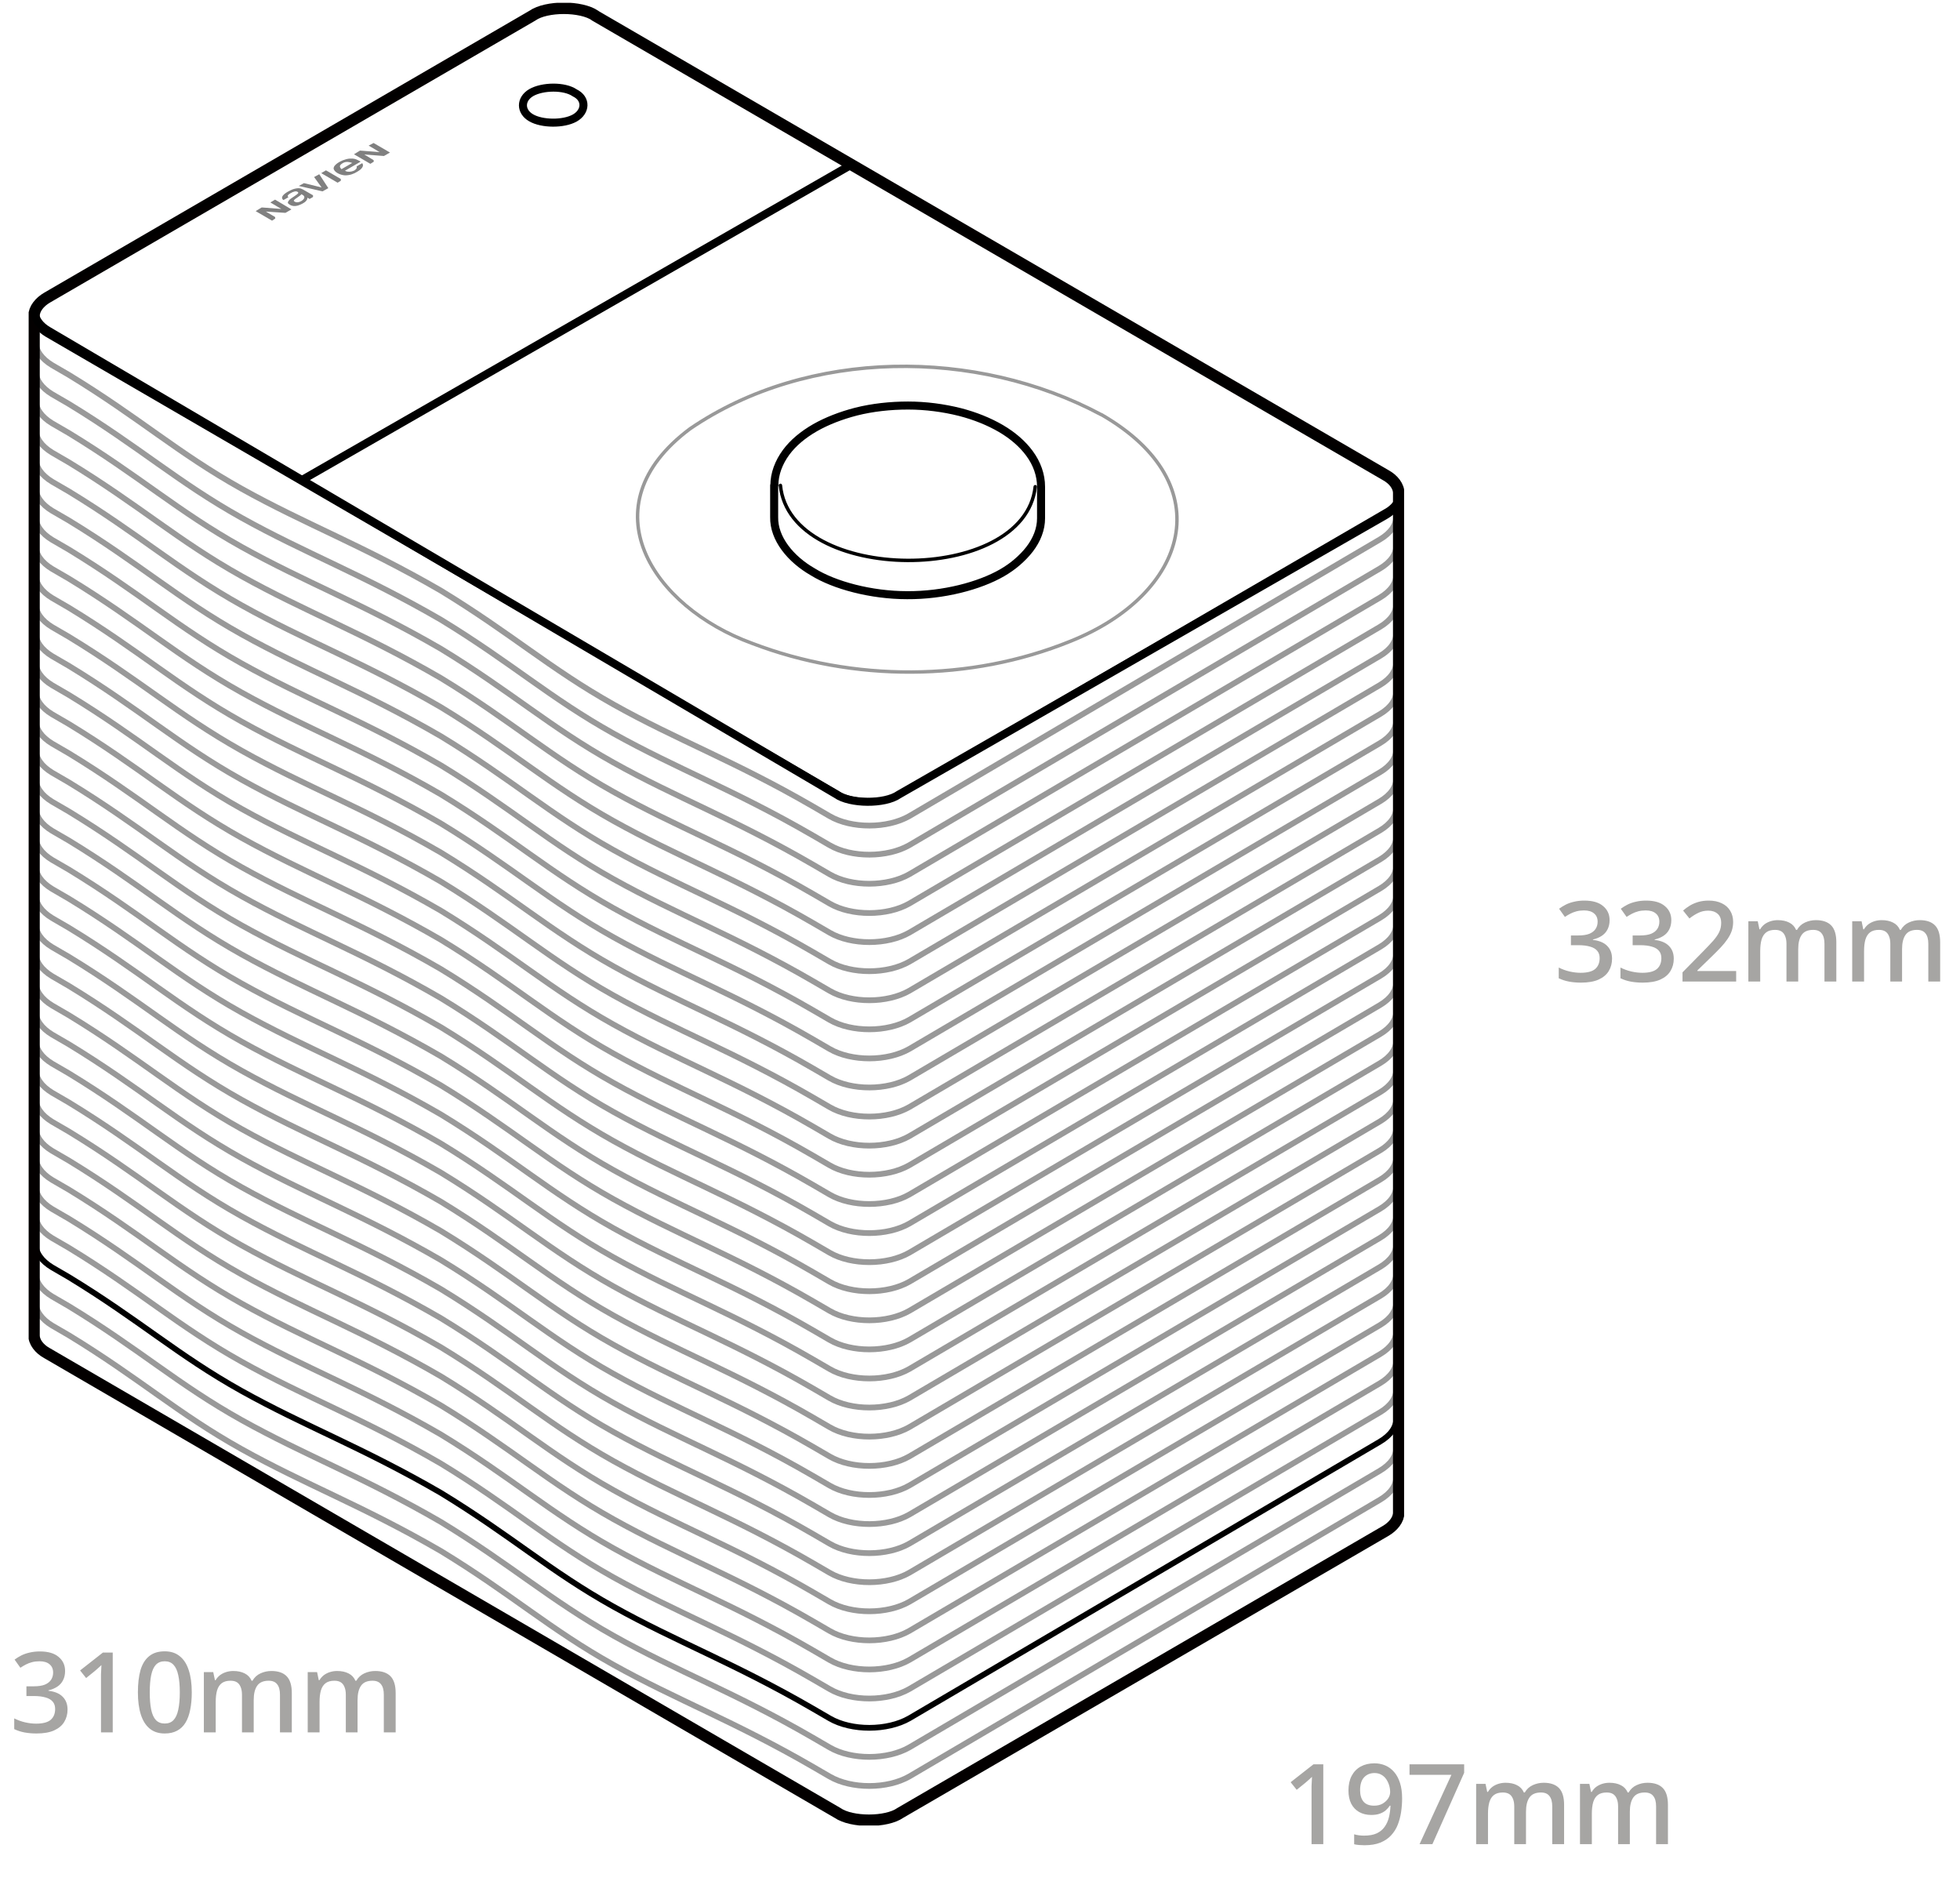 <svg width="171" height="166" viewBox="0 0 171 166" fill="none" xmlns="http://www.w3.org/2000/svg">
<g clip-path="url(#clip0_1451_4080)">
<path d="M3.121 29.831C3.121 30.569 3.61 31.289 4.551 31.856L6.018 32.708C12.168 36.456 15.535 39.541 21.065 42.627C26.594 45.712 31.598 47.548 38.463 51.523C44.613 55.271 47.98 58.337 53.51 61.442C59.04 64.546 64.043 66.363 70.908 70.338L72.375 71.19C74.293 72.307 77.416 72.288 79.334 71.19L120.394 47.056C121.353 46.488 121.823 45.769 121.823 45.031" stroke="#999999" stroke-width="0.5" stroke-linecap="round" stroke-linejoin="round"/>
<path d="M3.121 32.367C3.121 33.105 3.61 33.825 4.551 34.392L6.018 35.244C12.168 38.992 15.535 42.078 21.065 45.163C26.594 48.248 31.598 50.084 38.463 54.059C44.613 57.807 47.98 60.892 53.51 63.978C59.04 67.063 64.043 68.899 70.908 72.874L72.375 73.726C74.293 74.843 77.416 74.824 79.334 73.726L120.394 49.592C121.353 49.024 121.823 48.305 121.823 47.567" stroke="#999999" stroke-width="0.5" stroke-linecap="round" stroke-linejoin="round"/>
<path d="M3.121 34.904C3.121 35.642 3.61 36.362 4.551 36.93L6.018 37.781C12.168 41.529 15.535 44.615 21.065 47.7C26.594 50.785 31.598 52.621 38.463 56.596C44.613 60.344 47.98 63.43 53.51 66.515C59.04 69.6 64.043 71.436 70.908 75.411L72.375 76.263C74.293 77.38 77.416 77.361 79.334 76.263L120.394 52.129C121.353 51.561 121.823 50.842 121.823 50.104" stroke="#999999" stroke-width="0.5" stroke-linecap="round" stroke-linejoin="round"/>
<path d="M3.121 37.459C3.121 38.197 3.61 38.916 4.551 39.484L6.018 40.336C12.168 44.084 15.535 47.169 21.065 50.255C26.594 53.34 31.598 55.176 38.463 59.151C44.613 62.899 47.98 65.984 53.51 69.07C59.04 72.155 64.043 73.991 70.908 77.966L72.375 78.818C74.293 79.935 77.416 79.916 79.334 78.818L120.394 54.684C121.353 54.116 121.823 53.397 121.823 52.659" stroke="#999999" stroke-width="0.5" stroke-linecap="round" stroke-linejoin="round"/>
<path d="M3.121 39.996C3.121 40.734 3.61 41.454 4.551 42.022L6.018 42.873C12.168 46.621 15.535 49.706 21.065 52.792C26.594 55.877 31.598 57.713 38.463 61.688C44.613 65.436 47.98 68.522 53.51 71.607C59.04 74.692 64.043 76.528 70.908 80.503L72.375 81.355C74.293 82.472 77.416 82.453 79.334 81.355L120.394 57.221C121.353 56.653 121.823 55.934 121.823 55.196" stroke="#999999" stroke-width="0.5" stroke-linecap="round" stroke-linejoin="round"/>
<path d="M3.121 42.532C3.121 43.27 3.61 43.99 4.551 44.558L6.018 45.409C12.168 49.157 15.535 52.243 21.065 55.328C26.594 58.413 31.598 60.249 38.463 64.224C44.613 67.972 47.98 71.058 53.51 74.143C59.04 77.228 64.043 79.064 70.908 83.039L72.375 83.891C74.293 85.008 77.416 84.989 79.334 83.891L120.394 59.757C121.353 59.189 121.823 58.47 121.823 57.732" stroke="#999999" stroke-width="0.5" stroke-linecap="round" stroke-linejoin="round"/>
<path d="M3.121 45.068C3.121 45.807 3.61 46.526 4.551 47.094L6.018 47.946C12.168 51.693 15.535 54.779 21.065 57.864C26.594 60.949 31.598 62.785 38.463 66.76C44.613 70.508 47.98 73.594 53.51 76.679C59.04 79.764 64.043 81.6 70.908 85.576L72.375 86.427C74.293 87.544 77.416 87.525 79.334 86.427L120.394 62.293C121.353 61.725 121.823 61.006 121.823 60.268" stroke="#999999" stroke-width="0.5" stroke-linecap="round" stroke-linejoin="round"/>
<path d="M3.121 47.605C3.121 48.343 3.61 49.062 4.551 49.63L6.018 50.482C12.168 54.23 15.535 57.315 21.065 60.4C26.594 63.486 31.598 65.322 38.463 69.297C44.613 73.044 47.98 76.13 53.51 79.215C59.04 82.301 64.043 84.137 70.908 88.112L72.375 88.963C74.293 90.08 77.416 90.061 79.334 88.963L120.394 64.829C121.353 64.262 121.823 63.542 121.823 62.804" stroke="#999999" stroke-width="0.5" stroke-linecap="round" stroke-linejoin="round"/>
<path d="M3.121 50.142C3.121 50.88 3.61 51.599 4.551 52.167L6.018 53.019C12.168 56.767 15.535 59.852 21.065 62.937C26.594 66.023 31.598 67.859 38.463 71.834C44.613 75.582 47.98 78.667 53.51 81.752C59.04 84.838 64.043 86.674 70.908 90.649L72.375 91.501C74.293 92.617 77.416 92.598 79.334 91.501L120.394 67.367C121.353 66.799 121.823 66.079 121.823 65.341" stroke="#999999" stroke-width="0.5" stroke-linecap="round" stroke-linejoin="round"/>
<path d="M3.121 52.678C3.121 53.416 3.61 54.135 4.551 54.703L6.018 55.555C12.168 59.303 15.535 62.369 21.065 65.473C26.594 68.578 31.598 70.395 38.463 74.37C44.613 78.118 47.98 81.203 53.51 84.288C59.04 87.374 64.043 89.21 70.908 93.185L72.375 94.037C74.293 95.153 77.416 95.135 79.334 94.037L120.394 69.903C121.353 69.335 121.823 68.616 121.823 67.877" stroke="#999999" stroke-width="0.5" stroke-linecap="round" stroke-linejoin="round"/>
<path d="M3.121 55.214C3.121 55.952 3.61 56.671 4.551 57.239L6.018 58.091C12.168 61.839 15.535 64.924 21.065 68.01C26.594 71.095 31.598 72.931 38.463 76.906C44.613 80.654 47.98 83.739 53.51 86.825C59.04 89.91 64.043 91.746 70.908 95.721L72.375 96.573C74.293 97.69 77.416 97.671 79.334 96.573L120.394 72.439C121.353 71.871 121.823 71.152 121.823 70.413" stroke="#999999" stroke-width="0.5" stroke-linecap="round" stroke-linejoin="round"/>
<path d="M3.121 57.751C3.121 58.489 3.61 59.209 4.551 59.776L6.018 60.628C12.168 64.376 15.535 67.461 21.065 70.547C26.594 73.632 31.598 75.468 38.463 79.443C44.613 83.191 47.98 86.276 53.51 89.362C59.04 92.447 64.043 94.283 70.908 98.258L72.375 99.11C74.293 100.227 77.416 100.208 79.334 99.11L120.394 74.976C121.353 74.408 121.823 73.689 121.823 72.951" stroke="#999999" stroke-width="0.5" stroke-linecap="round" stroke-linejoin="round"/>
<path d="M3.121 60.287C3.121 61.025 3.61 61.745 4.551 62.312L6.018 63.164C12.168 66.912 15.535 69.998 21.065 73.083C26.594 76.168 31.598 78.004 38.463 81.979C44.613 85.727 47.98 88.812 53.51 91.898C59.04 94.983 64.043 96.819 70.908 100.794L72.375 101.646C74.293 102.763 77.416 102.744 79.334 101.646L120.394 77.512C121.353 76.944 121.823 76.225 121.823 75.487" stroke="#999999" stroke-width="0.5" stroke-linecap="round" stroke-linejoin="round"/>
<path d="M3.121 62.843C3.121 63.581 3.61 64.3 4.551 64.868L6.018 65.72C12.168 69.468 15.535 72.553 21.065 75.638C26.594 78.724 31.598 80.56 38.463 84.535C44.613 88.283 47.98 91.368 53.51 94.454C59.04 97.539 64.043 99.375 70.908 103.35L72.375 104.202C74.293 105.318 77.416 105.3 79.334 104.202L120.394 80.068C121.353 79.5 121.823 78.781 121.823 78.042" stroke="#999999" stroke-width="0.5" stroke-linecap="round" stroke-linejoin="round"/>
<path d="M3.121 65.379C3.121 66.117 3.61 66.836 4.551 67.404L6.018 68.256C12.168 72.004 15.535 75.089 21.065 78.175C26.594 81.26 31.598 83.096 38.463 87.071C44.613 90.819 47.98 93.904 53.51 96.99C59.04 100.075 64.043 101.911 70.908 105.886L72.375 106.738C74.293 107.855 77.416 107.836 79.334 106.738L120.394 82.604C121.353 82.036 121.823 81.317 121.823 80.579" stroke="#999999" stroke-width="0.5" stroke-linecap="round" stroke-linejoin="round"/>
<path d="M3.121 67.915C3.121 68.653 3.61 69.373 4.551 69.94L6.018 70.792C12.168 74.54 15.535 77.625 21.065 80.711C26.594 83.796 31.598 85.632 38.463 89.607C44.613 93.355 47.98 96.44 53.51 99.526C59.04 102.611 64.043 104.447 70.908 108.422L72.375 109.274C74.293 110.391 77.416 110.372 79.334 109.274L120.394 85.14C121.353 84.572 121.823 83.853 121.823 83.115" stroke="#999999" stroke-width="0.5" stroke-linecap="round" stroke-linejoin="round"/>
<path d="M3.121 70.452C3.121 71.19 3.61 71.91 4.551 72.478L6.018 73.329C12.168 77.077 15.535 80.162 21.065 83.248C26.594 86.333 31.598 88.169 38.463 92.144C44.613 95.892 47.98 98.978 53.51 102.063C59.04 105.148 64.043 106.984 70.908 110.959L72.375 111.811C74.293 112.928 77.416 112.909 79.334 111.811L120.394 87.677C121.353 87.109 121.823 86.39 121.823 85.652" stroke="#999999" stroke-width="0.5" stroke-linecap="round" stroke-linejoin="round"/>
<path d="M3.121 72.988C3.121 73.727 3.61 74.446 4.551 75.014L6.018 75.865C12.168 79.613 15.535 82.699 21.065 85.784C26.594 88.869 31.598 90.705 38.463 94.68C44.613 98.428 47.98 101.514 53.51 104.599C59.04 107.684 64.043 109.52 70.908 113.495L72.375 114.347C74.293 115.464 77.416 115.445 79.334 114.347L120.394 90.213C121.353 89.645 121.823 88.926 121.823 88.188" stroke="#999999" stroke-width="0.5" stroke-linecap="round" stroke-linejoin="round"/>
<path d="M3.121 75.524C3.121 76.263 3.61 76.982 4.551 77.55L6.018 78.402C12.168 82.149 15.535 85.235 21.065 88.32C26.594 91.406 31.598 93.242 38.463 97.217C44.613 100.964 47.98 104.05 53.51 107.135C59.04 110.22 64.043 112.057 70.908 116.032L72.375 116.883C74.293 118 77.416 117.981 79.334 116.883L120.394 92.749C121.353 92.182 121.823 91.462 121.823 90.724" stroke="#999999" stroke-width="0.5" stroke-linecap="round" stroke-linejoin="round"/>
<path d="M3.121 78.061C3.121 78.8 3.61 79.519 4.551 80.087L6.018 80.939C12.168 84.686 15.535 87.772 21.065 90.857C26.594 93.943 31.598 95.779 38.463 99.754C44.613 103.502 47.98 106.587 53.51 109.672C59.04 112.758 64.043 114.594 70.908 118.569L72.375 119.42C74.293 120.537 77.416 120.518 79.334 119.42L120.394 95.287C121.353 94.719 121.823 93.999 121.823 93.261" stroke="#999999" stroke-width="0.5" stroke-linecap="round" stroke-linejoin="round"/>
<path d="M3.121 80.598C3.121 81.336 3.61 82.055 4.551 82.623L6.018 83.475C12.168 87.223 15.535 90.308 21.065 93.393C26.594 96.479 31.598 98.315 38.463 102.29C44.613 106.038 47.98 109.123 53.51 112.208C59.04 115.294 64.043 117.13 70.908 121.105L72.375 121.957C74.293 123.073 77.416 123.054 79.334 121.957L120.394 97.823C121.353 97.255 121.823 96.535 121.823 95.797" stroke="#999999" stroke-width="0.5" stroke-linecap="round" stroke-linejoin="round"/>
<path d="M3.121 83.134C3.121 83.872 3.61 84.591 4.551 85.159L6.018 86.011C12.168 89.759 15.535 92.844 21.065 95.93C26.594 99.015 31.598 100.851 38.463 104.826C44.613 108.574 47.98 111.659 53.51 114.745C59.04 117.83 64.043 119.666 70.908 123.641L72.375 124.493C74.293 125.61 77.416 125.591 79.334 124.493L120.394 100.359C121.353 99.791 121.823 99.072 121.823 98.333" stroke="#999999" stroke-width="0.5" stroke-linecap="round" stroke-linejoin="round"/>
<path d="M3.121 85.689C3.121 86.428 3.61 87.147 4.551 87.715L6.018 88.567C12.168 92.314 15.535 95.4 21.065 98.485C26.594 101.571 31.598 103.407 38.463 107.382C44.613 111.129 47.98 114.215 53.51 117.3C59.04 120.386 64.043 122.222 70.908 126.197L72.375 127.048C74.293 128.165 77.416 128.146 79.334 127.048L120.394 102.914C121.353 102.347 121.823 101.627 121.823 100.889" stroke="#999999" stroke-width="0.5" stroke-linecap="round" stroke-linejoin="round"/>
<path d="M3.121 88.226C3.121 88.964 3.61 89.683 4.551 90.251L6.018 91.103C12.168 94.851 15.535 97.936 21.065 101.021C26.594 104.107 31.598 105.943 38.463 109.918C44.613 113.666 47.98 116.751 53.51 119.836C59.04 122.922 64.043 124.758 70.908 128.733L72.375 129.585C74.293 130.701 77.416 130.682 79.334 129.585L120.394 105.451C121.353 104.883 121.823 104.163 121.823 103.425" stroke="#999999" stroke-width="0.5" stroke-linecap="round" stroke-linejoin="round"/>
<path d="M3.121 90.762C3.121 91.5 3.61 92.219 4.551 92.787L6.018 93.639C12.168 97.387 15.535 100.472 21.065 103.557C26.594 106.643 31.598 108.479 38.463 112.454C44.613 116.202 47.98 119.287 53.51 122.372C59.04 125.458 64.043 127.294 70.908 131.269L72.375 132.121C74.293 133.237 77.416 133.219 79.334 132.121L120.394 107.987C121.353 107.419 121.823 106.7 121.823 105.961" stroke="#999999" stroke-width="0.5" stroke-linecap="round" stroke-linejoin="round"/>
<path d="M3.121 93.299C3.121 94.037 3.61 94.756 4.551 95.324L6.018 96.176C12.168 99.924 15.535 103.009 21.065 106.095C26.594 109.18 31.598 111.016 38.463 114.991C44.613 118.739 47.98 121.824 53.51 124.91C59.04 127.995 64.043 129.831 70.908 133.806L72.375 134.658C74.293 135.775 77.416 135.756 79.334 134.658L120.394 110.524C121.353 109.956 121.823 109.237 121.823 108.498" stroke="#999999" stroke-width="0.5" stroke-linecap="round" stroke-linejoin="round"/>
<path d="M3.121 95.835C3.121 96.573 3.61 97.293 4.551 97.86L6.018 98.712C12.168 102.46 15.535 105.545 21.065 108.631C26.594 111.716 31.598 113.552 38.463 117.527C44.613 121.275 47.98 124.36 53.51 127.446C59.04 130.531 64.043 132.367 70.908 136.342L72.375 137.194C74.293 138.311 77.416 138.292 79.334 137.194L120.394 113.06C121.353 112.492 121.823 111.773 121.823 111.035" stroke="#999999" stroke-width="0.5" stroke-linecap="round" stroke-linejoin="round"/>
<path d="M3.121 98.371C3.121 99.109 3.61 99.829 4.551 100.396L6.018 101.248C12.168 104.996 15.535 108.081 21.065 111.167C26.594 114.252 31.598 116.088 38.463 120.063C44.613 123.811 47.98 126.896 53.51 129.982C59.04 133.067 64.043 134.903 70.908 138.878L72.375 139.73C74.293 140.847 77.416 140.828 79.334 139.73L120.394 115.596C121.353 115.028 121.823 114.309 121.823 113.571" stroke="#999999" stroke-width="0.5" stroke-linecap="round" stroke-linejoin="round"/>
<path d="M3.121 100.908C3.121 101.646 3.61 102.366 4.551 102.934L6.018 103.785C12.168 107.533 15.535 110.619 21.065 113.704C26.594 116.789 31.598 118.625 38.463 122.6C44.613 126.348 47.98 129.434 53.51 132.519C59.04 135.604 64.043 137.44 70.908 141.415L72.375 142.267C74.293 143.384 77.416 143.365 79.334 142.267L120.394 118.133C121.353 117.565 121.823 116.846 121.823 116.108" stroke="#999999" stroke-width="0.5" stroke-linecap="round" stroke-linejoin="round"/>
<path d="M3.121 103.444C3.121 104.183 3.61 104.902 4.551 105.47L6.018 106.321C12.168 110.069 15.535 113.155 21.065 116.24C26.594 119.325 31.598 121.161 38.463 125.136C44.613 128.884 47.98 131.97 53.51 135.055C59.04 138.14 64.043 139.976 70.908 143.951L72.375 144.803C74.293 145.92 77.416 145.901 79.334 144.803L120.394 120.669C121.353 120.101 121.823 119.382 121.823 118.644" stroke="#999999" stroke-width="0.5" stroke-linecap="round" stroke-linejoin="round"/>
<path d="M3.121 105.98C3.121 106.719 3.61 107.438 4.551 108.006L6.018 108.858C12.168 112.605 15.535 115.691 21.065 118.776C26.594 121.862 31.598 123.698 38.463 127.673C44.613 131.42 47.98 134.506 53.51 137.591C59.04 140.677 64.043 142.513 70.908 146.488L72.375 147.339C74.293 148.456 77.416 148.437 79.334 147.339L120.394 123.205C121.353 122.638 121.823 121.918 121.823 121.18" stroke="#999999" stroke-width="0.5" stroke-linecap="round" stroke-linejoin="round"/>
<path d="M3.121 111.072C3.121 111.81 3.61 112.53 4.551 113.098L6.018 113.949C12.168 117.697 15.535 120.783 21.065 123.868C26.594 126.953 31.598 128.789 38.463 132.764C44.613 136.512 47.98 139.579 53.51 142.683C59.04 145.787 64.043 147.604 70.908 151.579L72.375 152.431C74.293 153.548 77.416 153.529 79.334 152.431L120.394 128.297C121.353 127.729 121.823 127.01 121.823 126.272" stroke="#999999" stroke-width="0.5" stroke-linecap="round" stroke-linejoin="round"/>
<path d="M3.121 113.609C3.121 114.348 3.61 115.067 4.551 115.635L6.018 116.487C12.168 120.234 15.535 123.32 21.065 126.405C26.594 129.49 31.598 131.327 38.463 135.302C44.613 139.049 47.98 142.135 53.51 145.22C59.04 148.305 64.043 150.142 70.908 154.117L72.375 154.968C74.293 156.085 77.416 156.066 79.334 154.968L120.394 130.834C121.353 130.267 121.823 129.547 121.823 128.809" stroke="#999999" stroke-width="0.5" stroke-linecap="round" stroke-linejoin="round"/>
<path d="M3.121 108.536C3.121 109.274 3.61 109.994 4.551 110.561L6.018 111.413C12.168 115.161 15.535 118.246 21.065 121.332C26.594 124.417 31.598 126.253 38.463 130.228C44.613 133.976 47.98 137.062 53.51 140.147C59.04 143.232 64.043 145.068 70.908 149.043L72.375 149.895C74.293 151.012 77.416 150.993 79.334 149.895L120.394 125.761C121.353 125.193 121.823 124.474 121.823 123.736" stroke="black" stroke-width="0.5" stroke-linecap="round" stroke-linejoin="round"/>
<path d="M2.971 27.56C2.971 28.184 3.46 28.771 4.099 29.15L73.09 69.24C74.294 70.092 77.341 70.092 78.563 69.24L120.921 44.633C121.579 44.273 122.068 43.668 122.049 43.043" stroke="black" stroke-width="0.5" stroke-linecap="round" stroke-linejoin="round"/>
<path d="M51.911 1.362L120.901 41.453C121.56 41.813 122.049 42.419 122.03 43.043V131.951C122.03 132.575 121.541 133.162 120.901 133.541L78.544 158.148C77.34 159 74.293 159 73.071 158.148L4.099 118.038C3.44 117.679 2.951 117.073 2.97 116.448V27.56C2.97 26.935 3.459 26.348 4.099 25.97L46.456 1.362C47.66 0.511 50.707 0.511 51.929 1.362H51.911Z" stroke="#030000" stroke-linecap="round" stroke-linejoin="round"/>
<path d="M74.312 14.348L26.35 41.87" stroke="black" stroke-width="0.7" stroke-linecap="round" stroke-linejoin="round"/>
<path d="M122.03 43.346C122.03 42.721 121.56 42.116 120.902 41.756L52.137 1.306C50.933 0.435 47.886 0.416 46.663 1.268L4.193 25.667C3.535 26.026 3.046 26.613 3.046 27.257" stroke="black" stroke-width="0.3" stroke-linecap="round" stroke-linejoin="round"/>
<path d="M50.143 8.101C49.24 7.477 47.322 7.514 46.343 8.082C45.384 8.65 45.384 9.729 46.343 10.278C47.284 10.827 49.165 10.846 50.143 10.297C51.121 9.748 51.196 8.612 50.143 8.101Z" stroke="black" stroke-width="0.7" stroke-linecap="round" stroke-linejoin="round"/>
<path d="M122.03 43.346C122.03 43.971 121.541 44.558 120.883 44.937L78.413 69.317C77.209 70.168 74.143 70.149 72.939 69.279L4.174 28.828C3.535 28.45 3.046 27.863 3.046 27.238" stroke="black" stroke-width="0.7" stroke-linecap="round" stroke-linejoin="round"/>
<path d="M67.56 42.343C67.56 41.34 67.936 40.336 68.594 39.447C69.196 38.633 70.061 37.913 71.114 37.308C72.149 36.721 73.371 36.248 74.688 35.907C76.118 35.547 77.679 35.377 79.221 35.377C80.763 35.377 82.324 35.585 83.754 35.945C85.07 36.285 86.293 36.778 87.328 37.383C88.362 37.989 89.209 38.727 89.81 39.541C90.469 40.431 90.826 41.434 90.826 42.456V45.22C90.826 46.147 90.469 47.075 89.829 47.908C89.509 48.324 89.133 48.703 88.738 49.043C88.343 49.384 87.911 49.687 87.422 49.971C85.447 51.107 82.306 51.94 79.146 51.92C75.986 51.92 72.788 51.05 70.926 49.895C68.97 48.778 67.503 46.98 67.541 45.106V42.343H67.56Z" stroke="black" stroke-width="0.7" stroke-linecap="round" stroke-linejoin="round"/>
<path d="M68.087 42.343C68.933 50.993 89.379 51.107 90.319 42.456" stroke="black" stroke-width="0.3" stroke-linecap="round" stroke-linejoin="round"/>
<path d="M96.093 36.172C106.645 42.248 103.635 51.844 93.403 55.933C84.638 59.492 74.444 59.492 65.623 56.122C56.933 52.961 51.121 44.178 60.206 37.402C70.513 30.361 85.222 30.361 96.074 36.172H96.093Z" stroke="#999999" stroke-width="0.3" stroke-linecap="round" stroke-linejoin="round"/>
<path d="M28.136 16.695L28.644 16.411L27.854 15.199L27.403 15.445L28.061 16.354L26.519 15.975L26.067 16.221L28.136 16.695Z" fill="#808080"/>
<path d="M29.811 14.764C29.811 14.764 29.585 14.593 29.679 14.423C29.717 14.366 29.773 14.309 29.867 14.252C29.942 14.196 30.037 14.158 30.131 14.139C30.45 14.082 30.695 14.215 30.733 14.215L29.811 14.745V14.764ZM30.77 13.836C30.639 13.836 30.432 13.817 30.187 13.893C29.98 13.95 29.792 14.025 29.623 14.12C29.36 14.271 29.265 14.385 29.247 14.404C29.19 14.461 29.077 14.593 29.115 14.745C29.153 14.877 29.284 15.01 29.453 15.104C29.623 15.199 29.83 15.275 30.074 15.294C30.488 15.312 30.883 15.161 31.146 14.991C31.41 14.839 31.523 14.726 31.56 14.669C31.767 14.423 31.616 14.252 31.598 14.234L31.109 14.518C31.109 14.518 31.146 14.593 31.109 14.688C31.071 14.745 31.015 14.801 30.939 14.858C30.789 14.934 30.582 15.01 30.3 14.972C30.244 14.953 30.168 14.934 30.093 14.896L31.466 14.101C31.466 14.101 31.372 14.044 31.334 14.025C31.221 13.969 31.033 13.855 30.789 13.836" fill="#808080"/>
<path d="M23.585 17.66L24.544 18.228L22.832 18.096L22.306 18.417L23.735 19.25L24.017 19.061L23.998 18.928L23.19 18.455L24.901 18.569L25.428 18.266L23.998 17.414L23.585 17.66Z" fill="#808080"/>
<path d="M32.162 12.701L33.121 13.269L31.41 13.136L30.883 13.458L32.312 14.291L32.613 14.101L32.594 13.969L31.786 13.477L33.497 13.609L34.024 13.306L32.594 12.474L32.162 12.701Z" fill="#808080"/>
<path d="M29.736 15.767V15.616L28.438 14.858L28.024 15.104L29.454 15.937L29.736 15.767Z" fill="#808080"/>
<path d="M26.425 17.016C26.67 17.167 26.538 17.395 26.275 17.546C26.068 17.66 25.88 17.678 25.73 17.603C25.654 17.546 25.635 17.546 25.635 17.527C25.617 17.451 25.786 17.338 25.786 17.338C25.786 17.338 26.049 17.167 26.162 17.073C26.237 17.016 26.275 16.978 26.294 16.94L26.425 17.016ZM26.369 16.505C26.256 16.429 25.993 16.354 25.523 16.524C25.391 16.581 25.259 16.637 25.128 16.713C24.695 16.959 24.563 17.167 24.62 17.319C24.639 17.376 24.676 17.413 24.733 17.451L25.165 17.205C24.996 17.073 25.203 16.94 25.334 16.864C25.617 16.694 25.823 16.656 25.955 16.732C26.106 16.827 25.993 16.902 25.748 17.073C25.41 17.3 25.259 17.395 25.203 17.489C25.071 17.66 25.071 17.735 25.297 17.868C25.447 17.962 25.673 18.019 26.012 17.924C26.237 17.849 26.557 17.697 26.689 17.546C26.82 17.395 26.82 17.319 26.82 17.243L27.009 17.357L27.309 17.186V17.035L26.388 16.505H26.369Z" fill="#808080"/>
</g>
<path d="M140.429 80.268C140.429 80.58 140.367 80.853 140.243 81.087C140.126 81.315 139.957 81.5 139.736 81.643C139.515 81.786 139.262 81.89 138.976 81.955V81.994C139.535 82.059 139.951 82.235 140.224 82.521C140.503 82.8 140.643 83.171 140.643 83.632C140.643 84.035 140.546 84.396 140.351 84.714C140.162 85.026 139.866 85.273 139.463 85.455C139.067 85.631 138.557 85.719 137.933 85.719C137.562 85.719 137.218 85.689 136.899 85.631C136.581 85.572 136.278 85.475 135.992 85.338V84.402C136.285 84.552 136.597 84.666 136.928 84.744C137.266 84.822 137.588 84.861 137.894 84.861C138.485 84.861 138.911 84.75 139.171 84.529C139.431 84.302 139.561 83.986 139.561 83.583C139.561 83.323 139.493 83.112 139.356 82.95C139.22 82.781 139.012 82.657 138.732 82.579C138.453 82.495 138.105 82.452 137.689 82.452H137.055V81.604H137.699C138.095 81.604 138.417 81.555 138.664 81.458C138.911 81.354 139.093 81.211 139.21 81.029C139.327 80.847 139.385 80.639 139.385 80.405C139.385 80.093 139.281 79.852 139.073 79.683C138.872 79.508 138.579 79.42 138.196 79.42C137.962 79.42 137.744 79.446 137.543 79.498C137.348 79.55 137.169 79.618 137.006 79.703C136.844 79.787 136.685 79.882 136.529 79.986L136.022 79.274C136.197 79.144 136.392 79.024 136.607 78.913C136.828 78.803 137.071 78.718 137.338 78.66C137.611 78.595 137.907 78.562 138.225 78.562C138.947 78.562 139.493 78.721 139.863 79.04C140.24 79.352 140.429 79.761 140.429 80.268ZM145.813 80.268C145.813 80.58 145.752 80.853 145.628 81.087C145.511 81.315 145.342 81.5 145.121 81.643C144.9 81.786 144.647 81.89 144.361 81.955V81.994C144.92 82.059 145.336 82.235 145.609 82.521C145.888 82.8 146.028 83.171 146.028 83.632C146.028 84.035 145.93 84.396 145.735 84.714C145.547 85.026 145.251 85.273 144.848 85.455C144.452 85.631 143.941 85.719 143.317 85.719C142.947 85.719 142.602 85.689 142.284 85.631C141.965 85.572 141.663 85.475 141.377 85.338V84.402C141.67 84.552 141.982 84.666 142.313 84.744C142.651 84.822 142.973 84.861 143.278 84.861C143.87 84.861 144.296 84.75 144.556 84.529C144.816 84.302 144.946 83.986 144.946 83.583C144.946 83.323 144.877 83.112 144.741 82.95C144.604 82.781 144.396 82.657 144.117 82.579C143.837 82.495 143.49 82.452 143.074 82.452H142.44V81.604H143.083C143.48 81.604 143.802 81.555 144.049 81.458C144.296 81.354 144.478 81.211 144.595 81.029C144.712 80.847 144.77 80.639 144.77 80.405C144.77 80.093 144.666 79.852 144.458 79.683C144.257 79.508 143.964 79.42 143.581 79.42C143.347 79.42 143.129 79.446 142.927 79.498C142.732 79.55 142.554 79.618 142.391 79.703C142.229 79.787 142.069 79.882 141.913 79.986L141.406 79.274C141.582 79.144 141.777 79.024 141.991 78.913C142.212 78.803 142.456 78.718 142.723 78.66C142.996 78.595 143.291 78.562 143.61 78.562C144.331 78.562 144.877 78.721 145.248 79.04C145.625 79.352 145.813 79.761 145.813 80.268ZM151.471 85.621H146.791V84.822L148.585 82.998C148.936 82.641 149.228 82.332 149.462 82.072C149.696 81.806 149.872 81.552 149.989 81.312C150.106 81.065 150.164 80.798 150.164 80.512C150.164 80.155 150.06 79.888 149.852 79.713C149.644 79.531 149.375 79.44 149.043 79.44C148.725 79.44 148.439 79.501 148.185 79.625C147.932 79.742 147.668 79.908 147.395 80.122L146.84 79.43C147.028 79.267 147.23 79.121 147.444 78.991C147.665 78.861 147.909 78.757 148.175 78.679C148.448 78.601 148.747 78.562 149.072 78.562C149.514 78.562 149.895 78.64 150.213 78.796C150.532 78.946 150.775 79.16 150.944 79.44C151.12 79.719 151.208 80.047 151.208 80.424C151.208 80.704 151.165 80.967 151.081 81.214C150.996 81.455 150.873 81.692 150.71 81.926C150.554 82.16 150.363 82.397 150.135 82.638C149.908 82.878 149.657 83.132 149.384 83.398L148.088 84.656V84.705H151.471V85.621ZM158.425 80.268C159.017 80.268 159.462 80.421 159.761 80.727C160.06 81.032 160.21 81.523 160.21 82.199V85.621H159.176V82.335C159.176 81.932 159.095 81.63 158.932 81.429C158.776 81.221 158.529 81.117 158.191 81.117C157.723 81.117 157.389 81.263 157.187 81.555C156.986 81.841 156.885 82.257 156.885 82.803V85.621H155.861V82.335C155.861 82.069 155.822 81.845 155.744 81.663C155.673 81.481 155.565 81.344 155.422 81.253C155.279 81.162 155.094 81.117 154.867 81.117C154.542 81.117 154.285 81.188 154.096 81.331C153.908 81.474 153.771 81.685 153.687 81.965C153.609 82.238 153.57 82.573 153.57 82.969V85.621H152.536V80.366H153.355L153.502 81.068H153.56C153.671 80.886 153.804 80.736 153.96 80.619C154.122 80.502 154.301 80.415 154.496 80.356C154.691 80.298 154.893 80.268 155.101 80.268C155.497 80.268 155.832 80.34 156.105 80.483C156.378 80.619 156.576 80.831 156.7 81.117H156.778C156.947 80.824 157.181 80.61 157.48 80.473C157.779 80.337 158.094 80.268 158.425 80.268ZM167.485 80.268C168.077 80.268 168.522 80.421 168.821 80.727C169.12 81.032 169.269 81.523 169.269 82.199V85.621H168.236V82.335C168.236 81.932 168.155 81.63 167.992 81.429C167.836 81.221 167.589 81.117 167.251 81.117C166.783 81.117 166.448 81.263 166.247 81.555C166.045 81.841 165.945 82.257 165.945 82.803V85.621H164.921V82.335C164.921 82.069 164.882 81.845 164.804 81.663C164.732 81.481 164.625 81.344 164.482 81.253C164.339 81.162 164.154 81.117 163.926 81.117C163.601 81.117 163.345 81.188 163.156 81.331C162.968 81.474 162.831 81.685 162.747 81.965C162.669 82.238 162.63 82.573 162.63 82.969V85.621H161.596V80.366H162.415L162.561 81.068H162.62C162.73 80.886 162.864 80.736 163.02 80.619C163.182 80.502 163.361 80.415 163.556 80.356C163.751 80.298 163.952 80.268 164.16 80.268C164.557 80.268 164.892 80.34 165.165 80.483C165.438 80.619 165.636 80.831 165.759 81.117H165.837C166.006 80.824 166.24 80.61 166.539 80.473C166.838 80.337 167.154 80.268 167.485 80.268Z" fill="#A6A5A3"/>
<path d="M115.45 160.871H114.426V156.25C114.426 156.087 114.426 155.938 114.426 155.801C114.433 155.658 114.439 155.522 114.446 155.392C114.452 155.255 114.459 155.125 114.465 155.002C114.381 155.086 114.293 155.167 114.202 155.245C114.111 155.323 114.007 155.414 113.89 155.518L113.13 156.133L112.603 155.47L114.592 153.91H115.45V160.871ZM122.327 156.883C122.327 157.28 122.297 157.676 122.239 158.073C122.18 158.463 122.083 158.833 121.946 159.184C121.81 159.529 121.615 159.838 121.361 160.111C121.114 160.377 120.799 160.588 120.416 160.744C120.039 160.894 119.58 160.969 119.041 160.969C118.911 160.969 118.758 160.962 118.583 160.949C118.407 160.936 118.261 160.913 118.144 160.881V160.013C118.267 160.052 118.404 160.081 118.553 160.101C118.709 160.12 118.859 160.13 119.002 160.13C119.45 160.13 119.818 160.065 120.104 159.935C120.396 159.799 120.627 159.61 120.796 159.37C120.971 159.129 121.098 158.85 121.176 158.531C121.254 158.213 121.3 157.875 121.313 157.517H121.254C121.157 157.667 121.036 157.803 120.893 157.927C120.75 158.05 120.575 158.148 120.367 158.219C120.165 158.291 119.922 158.326 119.636 158.326C119.239 158.326 118.888 158.242 118.583 158.073C118.284 157.904 118.053 157.663 117.89 157.351C117.728 157.033 117.647 156.646 117.647 156.191C117.647 155.697 117.738 155.275 117.92 154.924C118.108 154.566 118.371 154.293 118.709 154.105C119.054 153.916 119.454 153.822 119.909 153.822C120.247 153.822 120.562 153.884 120.854 154.007C121.147 154.131 121.404 154.319 121.625 154.573C121.846 154.826 122.018 155.145 122.141 155.528C122.265 155.912 122.327 156.363 122.327 156.883ZM119.918 154.67C119.548 154.67 119.246 154.794 119.012 155.041C118.778 155.288 118.661 155.665 118.661 156.172C118.661 156.588 118.758 156.916 118.953 157.156C119.155 157.397 119.463 157.517 119.879 157.517C120.165 157.517 120.412 157.459 120.62 157.342C120.828 157.218 120.991 157.069 121.108 156.893C121.225 156.711 121.283 156.523 121.283 156.328C121.283 156.133 121.254 155.938 121.196 155.743C121.137 155.548 121.053 155.369 120.942 155.206C120.832 155.044 120.689 154.914 120.513 154.816C120.344 154.719 120.146 154.67 119.918 154.67ZM123.85 160.871L126.629 154.826H122.973V153.91H127.74V154.651L124.971 160.871H123.85ZM134.675 155.518C135.267 155.518 135.712 155.671 136.011 155.977C136.31 156.282 136.46 156.773 136.46 157.449V160.871H135.426V157.585C135.426 157.182 135.345 156.88 135.182 156.679C135.026 156.471 134.779 156.367 134.441 156.367C133.973 156.367 133.639 156.513 133.437 156.805C133.236 157.091 133.135 157.507 133.135 158.053V160.871H132.111V157.585C132.111 157.319 132.072 157.095 131.994 156.913C131.923 156.731 131.815 156.594 131.672 156.503C131.529 156.412 131.344 156.367 131.117 156.367C130.792 156.367 130.535 156.438 130.346 156.581C130.158 156.724 130.021 156.935 129.937 157.215C129.859 157.488 129.82 157.823 129.82 158.219V160.871H128.786V155.616H129.605L129.752 156.318H129.81C129.921 156.136 130.054 155.986 130.21 155.869C130.372 155.752 130.551 155.665 130.746 155.606C130.941 155.548 131.143 155.518 131.351 155.518C131.747 155.518 132.082 155.59 132.355 155.733C132.628 155.869 132.826 156.081 132.95 156.367H133.028C133.197 156.074 133.431 155.86 133.73 155.723C134.029 155.587 134.344 155.518 134.675 155.518ZM143.735 155.518C144.327 155.518 144.772 155.671 145.071 155.977C145.37 156.282 145.519 156.773 145.519 157.449V160.871H144.486V157.585C144.486 157.182 144.405 156.88 144.242 156.679C144.086 156.471 143.839 156.367 143.501 156.367C143.033 156.367 142.698 156.513 142.497 156.805C142.295 157.091 142.195 157.507 142.195 158.053V160.871H141.171V157.585C141.171 157.319 141.132 157.095 141.054 156.913C140.982 156.731 140.875 156.594 140.732 156.503C140.589 156.412 140.404 156.367 140.176 156.367C139.851 156.367 139.595 156.438 139.406 156.581C139.218 156.724 139.081 156.935 138.997 157.215C138.919 157.488 138.88 157.823 138.88 158.219V160.871H137.846V155.616H138.665L138.811 156.318H138.87C138.98 156.136 139.114 155.986 139.27 155.869C139.432 155.752 139.611 155.665 139.806 155.606C140.001 155.548 140.202 155.518 140.41 155.518C140.807 155.518 141.142 155.59 141.415 155.733C141.688 155.869 141.886 156.081 142.009 156.367H142.087C142.256 156.074 142.49 155.86 142.789 155.723C143.088 155.587 143.404 155.518 143.735 155.518Z" fill="#A6A5A3"/>
<path d="M5.679 145.768C5.679 146.08 5.617 146.353 5.493 146.587C5.376 146.815 5.207 147 4.986 147.143C4.765 147.286 4.512 147.39 4.226 147.455V147.494C4.785 147.559 5.201 147.735 5.474 148.021C5.753 148.3 5.893 148.671 5.893 149.132C5.893 149.535 5.796 149.896 5.601 150.214C5.412 150.526 5.116 150.773 4.713 150.955C4.317 151.131 3.807 151.219 3.183 151.219C2.812 151.219 2.468 151.189 2.149 151.131C1.831 151.072 1.528 150.975 1.242 150.838V149.902C1.535 150.052 1.847 150.166 2.178 150.244C2.516 150.322 2.838 150.361 3.144 150.361C3.735 150.361 4.161 150.25 4.421 150.029C4.681 149.802 4.811 149.486 4.811 149.083C4.811 148.823 4.743 148.612 4.606 148.45C4.47 148.281 4.262 148.157 3.982 148.079C3.703 147.995 3.355 147.952 2.939 147.952H2.305V147.104H2.949C3.345 147.104 3.667 147.055 3.914 146.958C4.161 146.854 4.343 146.711 4.46 146.529C4.577 146.347 4.635 146.139 4.635 145.905C4.635 145.593 4.531 145.352 4.323 145.183C4.122 145.008 3.829 144.92 3.446 144.92C3.212 144.92 2.994 144.946 2.793 144.998C2.598 145.05 2.419 145.118 2.256 145.203C2.094 145.287 1.935 145.382 1.779 145.486L1.272 144.774C1.447 144.644 1.642 144.524 1.857 144.413C2.078 144.303 2.321 144.218 2.588 144.16C2.861 144.095 3.157 144.062 3.475 144.062C4.197 144.062 4.743 144.221 5.113 144.54C5.49 144.852 5.679 145.261 5.679 145.768ZM9.835 151.121H8.811V146.5C8.811 146.337 8.811 146.188 8.811 146.051C8.818 145.908 8.824 145.772 8.831 145.642C8.837 145.505 8.844 145.375 8.85 145.252C8.766 145.336 8.678 145.417 8.587 145.495C8.496 145.573 8.392 145.664 8.275 145.768L7.514 146.383L6.988 145.72L8.977 144.16H9.835V151.121ZM16.731 147.631C16.731 148.196 16.685 148.7 16.594 149.142C16.51 149.584 16.373 149.961 16.185 150.273C16.003 150.578 15.759 150.812 15.453 150.975C15.154 151.137 14.794 151.219 14.371 151.219C13.838 151.219 13.399 151.076 13.055 150.79C12.71 150.504 12.454 150.094 12.285 149.561C12.116 149.022 12.031 148.378 12.031 147.631C12.031 146.877 12.106 146.233 12.255 145.7C12.411 145.167 12.662 144.761 13.006 144.481C13.351 144.195 13.806 144.052 14.371 144.052C14.904 144.052 15.343 144.195 15.687 144.481C16.038 144.761 16.298 145.167 16.467 145.7C16.643 146.233 16.731 146.877 16.731 147.631ZM13.065 147.631C13.065 148.235 13.107 148.739 13.191 149.142C13.276 149.545 13.412 149.847 13.601 150.049C13.796 150.25 14.053 150.351 14.371 150.351C14.69 150.351 14.943 150.253 15.132 150.058C15.327 149.857 15.466 149.555 15.551 149.152C15.642 148.742 15.687 148.235 15.687 147.631C15.687 147.026 15.642 146.526 15.551 146.129C15.466 145.726 15.327 145.424 15.132 145.222C14.943 145.021 14.69 144.92 14.371 144.92C14.053 144.92 13.796 145.021 13.601 145.222C13.412 145.424 13.276 145.726 13.191 146.129C13.107 146.526 13.065 147.026 13.065 147.631ZM23.675 145.768C24.267 145.768 24.712 145.921 25.011 146.227C25.31 146.532 25.459 147.023 25.459 147.699V151.121H24.426V147.835C24.426 147.432 24.345 147.13 24.182 146.929C24.026 146.721 23.779 146.617 23.441 146.617C22.973 146.617 22.639 146.763 22.437 147.055C22.235 147.341 22.135 147.757 22.135 148.303V151.121H21.111V147.835C21.111 147.569 21.072 147.345 20.994 147.163C20.922 146.981 20.815 146.844 20.672 146.753C20.529 146.662 20.344 146.617 20.116 146.617C19.791 146.617 19.535 146.688 19.346 146.831C19.158 146.974 19.021 147.185 18.937 147.465C18.859 147.738 18.82 148.073 18.82 148.469V151.121H17.786V145.866H18.605L18.752 146.568H18.81C18.921 146.386 19.054 146.236 19.21 146.119C19.372 146.002 19.551 145.915 19.746 145.856C19.941 145.798 20.142 145.768 20.351 145.768C20.747 145.768 21.082 145.84 21.355 145.983C21.628 146.119 21.826 146.331 21.95 146.617H22.027C22.197 146.324 22.43 146.11 22.73 145.973C23.029 145.837 23.344 145.768 23.675 145.768ZM32.735 145.768C33.327 145.768 33.772 145.921 34.071 146.227C34.37 146.532 34.519 147.023 34.519 147.699V151.121H33.486V147.835C33.486 147.432 33.405 147.13 33.242 146.929C33.086 146.721 32.839 146.617 32.501 146.617C32.033 146.617 31.698 146.763 31.497 147.055C31.295 147.341 31.195 147.757 31.195 148.303V151.121H30.171V147.835C30.171 147.569 30.132 147.345 30.054 147.163C29.982 146.981 29.875 146.844 29.732 146.753C29.589 146.662 29.404 146.617 29.176 146.617C28.851 146.617 28.595 146.688 28.406 146.831C28.218 146.974 28.081 147.185 27.997 147.465C27.919 147.738 27.88 148.073 27.88 148.469V151.121H26.846V145.866H27.665L27.811 146.568H27.87C27.98 146.386 28.114 146.236 28.27 146.119C28.432 146.002 28.611 145.915 28.806 145.856C29.001 145.798 29.202 145.768 29.41 145.768C29.807 145.768 30.142 145.84 30.415 145.983C30.688 146.119 30.886 146.331 31.009 146.617H31.087C31.256 146.324 31.49 146.11 31.789 145.973C32.088 145.837 32.404 145.768 32.735 145.768Z" fill="#A6A5A3"/>
<defs>
<clipPath id="clip0_1451_4080">
<rect width="120" height="159" fill="white" transform="translate(2.5 0.246)"/>
</clipPath>
</defs>
</svg>
